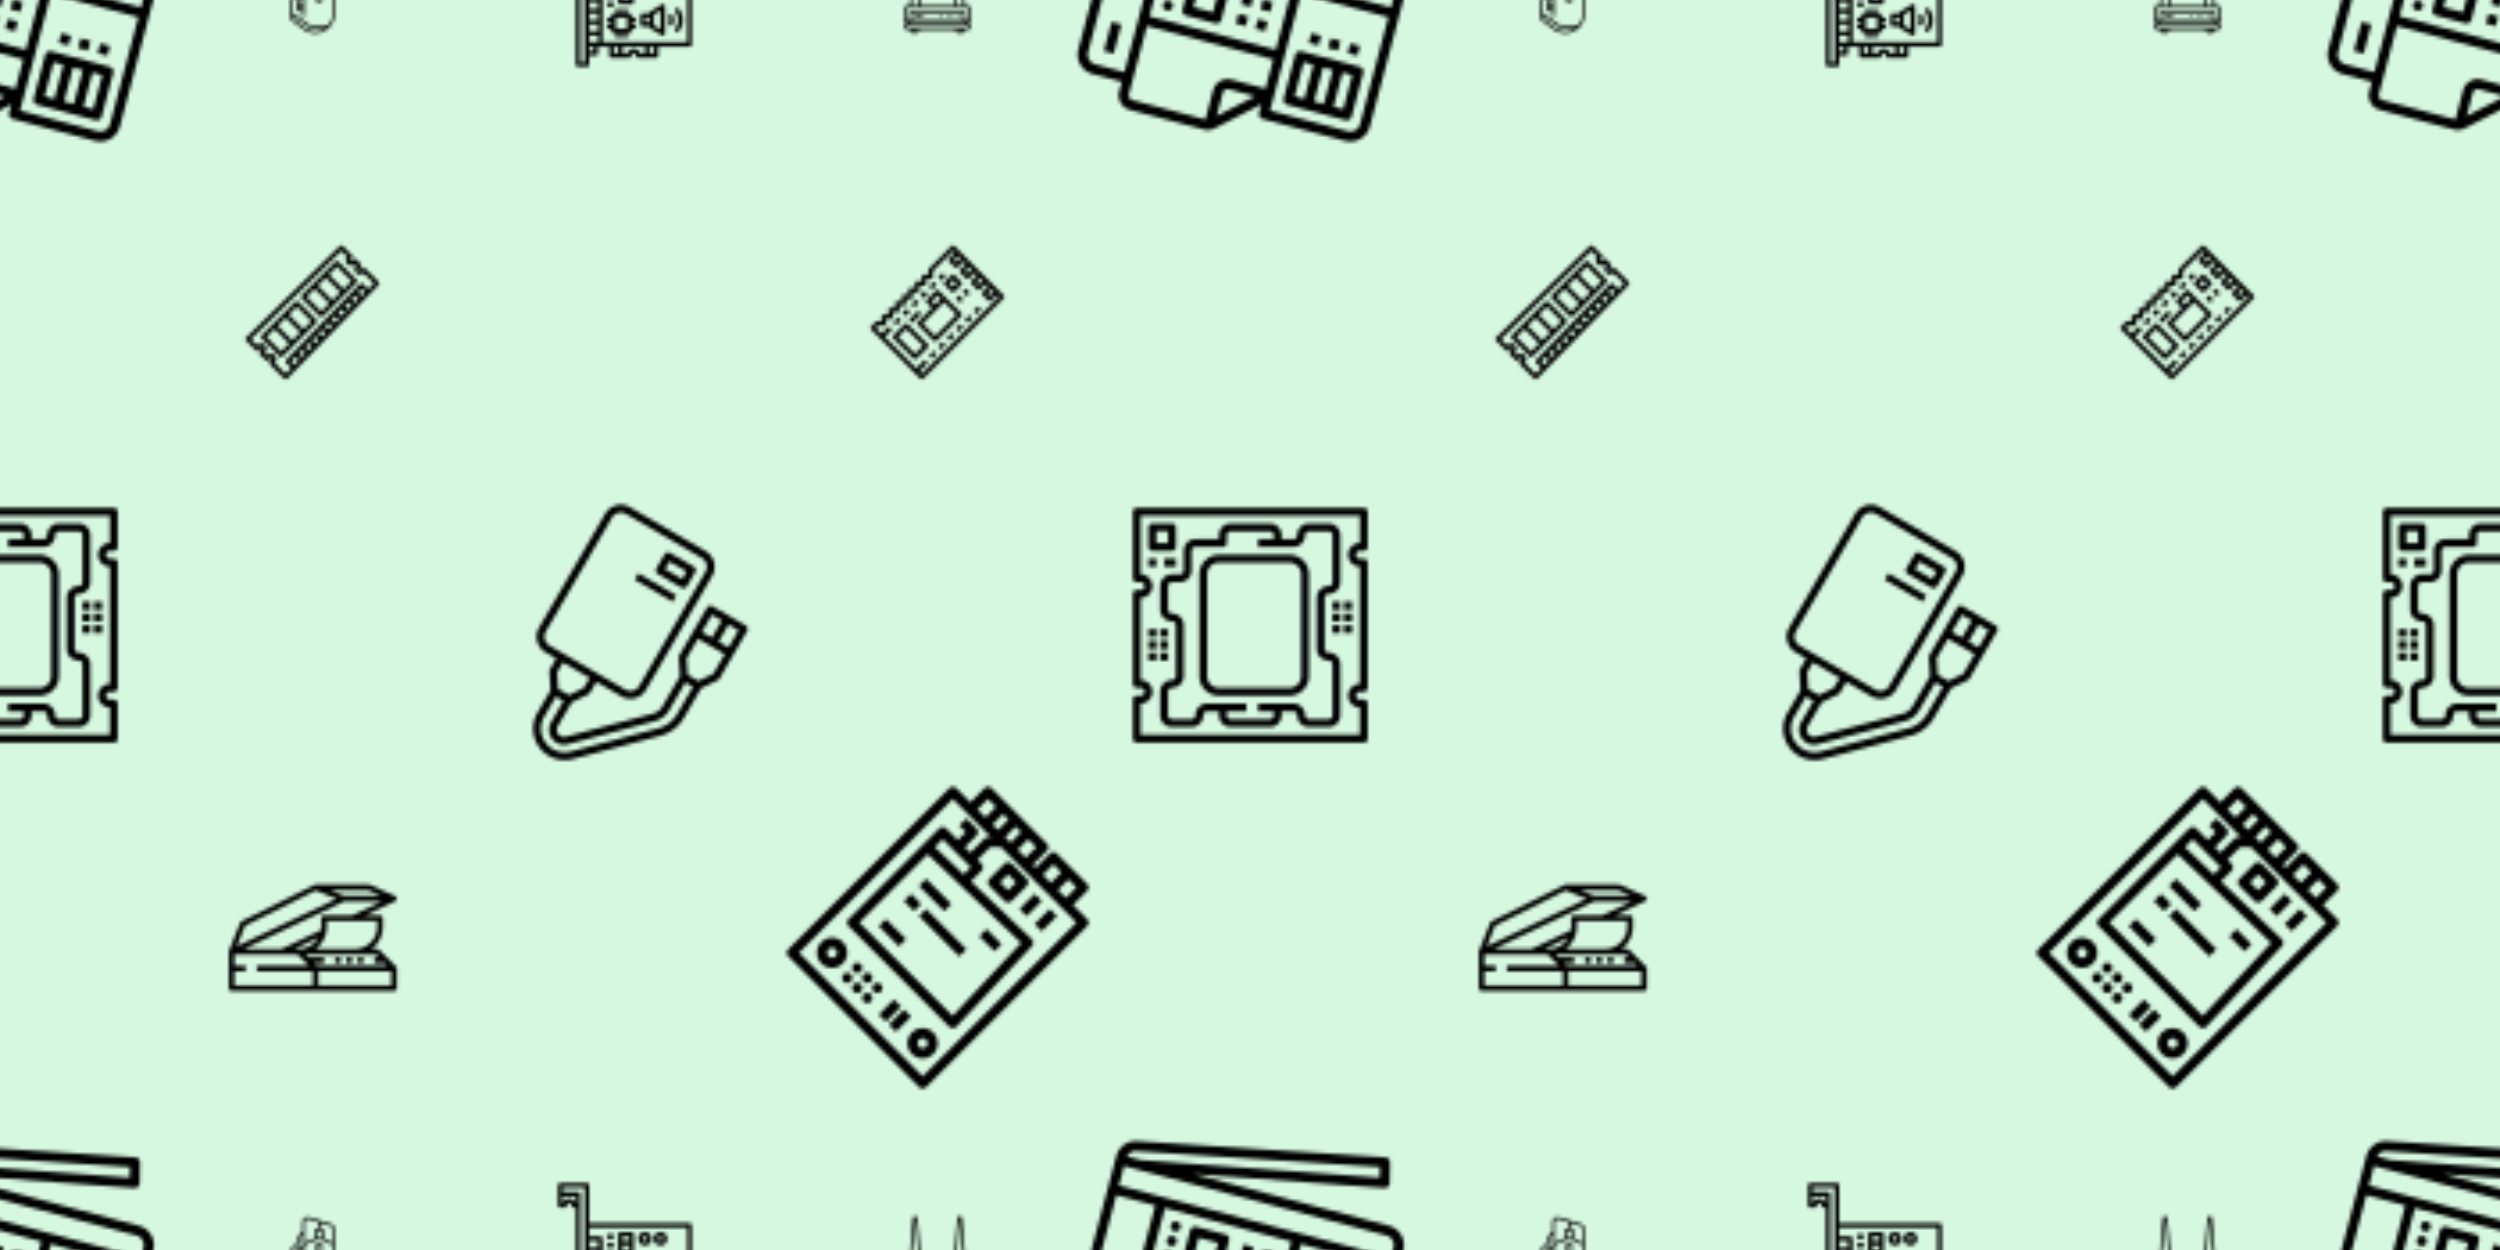 <svg xmlns="http://www.w3.org/2000/svg" xmlns:xlink="http://www.w3.org/1999/xlink" xmlns:fi="http://pattern.flaticon.com/" x="0" y="0" width="700" height="350" viewBox="0 0 700 350"><rect x="0px" y="0px" width="100%" height="100%" opacity="1" fill="#d6f7e0"/><defs><g transform="matrix(0.137 0 0 0.137 315 140)" id="L1_1"><path d="m24 496h464a8 8 0 0 0 8-8v-72a8 8 0 0 0 -8-8h-8a8 8 0 1 1 0-16h8a8 8 0 0 0 8-8v-256a8 8 0 0 0 -8-8h-8a8 8 0 1 1 0-16h8a8 8 0 0 0 8-8v-72a8 8 0 0 0 -8-8h-464a8 8 0 0 0 -8 8v136a8 8 0 0 0 8 8h8a8 8 0 1 1 0 16h-8a8 8 0 0 0 -8 8v184a8 8 0 0 0 8 8h8a8 8 0 0 1 0 16h-8a8 8 0 0 0 -8 8v80a8 8 0 0 0 8 8zm8-80a24 24 0 1 0 0-48v-168a24 24 0 1 0 0-48v-120h448v56a23.885 23.885 0 0 0 -16.967 7.013l-.021.02a24.009 24.009 0 0 0 16.987 40.967v240a24 24 0 1 0 0 48v56h-448z"/><path d="m56 104h40a8 8 0 0 0 8-8v-40a8 8 0 0 0 -8-8h-40a8 8 0 0 0 -8 8v40a8 8 0 0 0 8 8zm8-40h24v24h-24z"/><path d="m48 120h16v16h-16z"/><path d="m48 264h16v16h-16z"/><path d="m72 264h16v16h-16z"/><path d="m48 288h16v16h-16z"/><path d="m72 288h16v16h-16z"/><path d="m48 312h16v16h-16z"/><path d="m72 312h16v16h-16z"/><path d="m424 208h16v16h-16z"/><path d="m448 208h16v16h-16z"/><path d="m424 232h16v16h-16z"/><path d="m448 232h16v16h-16z"/><path d="m424 256h16v16h-16z"/><path d="m448 256h16v16h-16z"/><path d="m80 120h24v16h-24z"/><path d="m336 112h-144a40.046 40.046 0 0 0 -40 40v208a40.046 40.046 0 0 0 40 40h144a40.046 40.046 0 0 0 40-40v-208a40.046 40.046 0 0 0 -40-40zm24 248a24.027 24.027 0 0 1 -24 24h-144a24.027 24.027 0 0 1 -24-24v-208a24.027 24.027 0 0 1 24-24h144a24.027 24.027 0 0 1 24 24z"/><path d="m416 48h-40a24.027 24.027 0 0 0 -24 24 8.009 8.009 0 0 1 -8 8h-24v-8a24.027 24.027 0 0 0 -24-24h-80a24.027 24.027 0 0 0 -24 24v8h-48a24.027 24.027 0 0 0 -24 24v40a8.009 8.009 0 0 1 -8 8h-16a24.027 24.027 0 0 0 -24 24v48a24.027 24.027 0 0 0 24 24 8.009 8.009 0 0 1 8 8v104a8.009 8.009 0 0 1 -8 8 24.027 24.027 0 0 0 -24 24v48a24.027 24.027 0 0 0 24 24h40a24.027 24.027 0 0 0 24-24 8.009 8.009 0 0 1 8-8h24v8a24.027 24.027 0 0 0 24 24h80a24.027 24.027 0 0 0 24-24v-8h24a8.009 8.009 0 0 1 8 8 24.027 24.027 0 0 0 24 24h40a24.027 24.027 0 0 0 24-24v-104a24.027 24.027 0 0 0 -24-24 8.009 8.009 0 0 1 -8-8v-104a8.009 8.009 0 0 1 8-8 24.027 24.027 0 0 0 24-24v-96a24.027 24.027 0 0 0 -24-24zm8 120a8.009 8.009 0 0 1 -8 8 24.027 24.027 0 0 0 -24 24v104a24.027 24.027 0 0 0 24 24 8.009 8.009 0 0 1 8 8v104a8.009 8.009 0 0 1 -8 8h-40a8.009 8.009 0 0 1 -8-8 24.027 24.027 0 0 0 -24-24h-72v16h32v8a8.009 8.009 0 0 1 -8 8h-80a8.009 8.009 0 0 1 -8-8v-8h40v-16h-80a24.027 24.027 0 0 0 -24 24 8.009 8.009 0 0 1 -8 8h-40a8.009 8.009 0 0 1 -8-8v-48a8.009 8.009 0 0 1 8-8 24.027 24.027 0 0 0 24-24v-104a24.027 24.027 0 0 0 -24-24 8.009 8.009 0 0 1 -8-8v-48a8.009 8.009 0 0 1 8-8h16a24.027 24.027 0 0 0 24-24v-40a8.009 8.009 0 0 1 8-8h56a8 8 0 0 0 8-8v-16a8.009 8.009 0 0 1 8-8h80a8.009 8.009 0 0 1 8 8v8h-32v16h72a24.027 24.027 0 0 0 24-24 8.009 8.009 0 0 1 8-8h40a8.009 8.009 0 0 1 8 8z"/></g><g transform="matrix(0.039 0 0 0.039 252.5 340)" id="L1_3"><path d="m472 296h-16.656l-23.373-272.684a8 8 0 0 0 -7.971-7.316h-16a8 8 0 0 0 -7.971 7.316l-23.373 272.684h-241.313l-23.373-272.684a8 8 0 0 0 -7.971-7.316h-16a8 8 0 0 0 -7.971 7.316l-23.373 272.684h-16.657a24.027 24.027 0 0 0 -24 24v88a8 8 0 0 0 8 8h16v8h-16a8 8 0 0 0 -8 8v16a24.027 24.027 0 0 0 24 24h17.013a32.057 32.057 0 0 0 30.987 24h8a32.057 32.057 0 0 0 30.987-24h258.025a32.057 32.057 0 0 0 30.987 24h8a32.057 32.057 0 0 0 30.987-24h17.013a24.027 24.027 0 0 0 24-24v-16a8 8 0 0 0 -8-8h-16v-8h16a8 8 0 0 0 8-8v-88a24.027 24.027 0 0 0 -24-24zm-56.656-264h1.312l22.629 264h-46.57zm-320 0h1.312l22.629 264h-46.57zm.656 448h-8a16.008 16.008 0 0 1 -13.853-8h35.705a16.008 16.008 0 0 1 -13.853 8zm328 0h-8a16.008 16.008 0 0 1 -13.853-8h35.705a16.008 16.008 0 0 1 -13.853 8zm56-32a8.009 8.009 0 0 1 -8 8h-432a8.009 8.009 0 0 1 -8-8v-8h448zm-24-24h-400v-8h400zm-16-24h-368v-48h368zm40 0h-24v-56a8 8 0 0 0 -8-8h-384a8 8 0 0 0 -8 8v56h-24v-80a8.009 8.009 0 0 1 8-8h432a8.009 8.009 0 0 1 8 8z"/><path d="m96 368h56v16h-56z"/><circle cx="288" cy="376" r="8"/><circle cx="328" cy="376" r="8"/><circle cx="368" cy="376" r="8"/><circle cx="408" cy="376" r="8"/></g><g transform="matrix(0.132 -0.035 0.035 0.132 132.374 149.889)" id="L1_5"><path d="M386.343,213.657a7.999,7.999,0,0,0,11.313,0l24-24a7.999,7.999,0,0,0,0-11.313l-40-40a8,8,0,0,0-11.313,0l-24,24a7.999,7.999,0,0,0,0,11.313ZM376,155.314,404.686,184l-12.686,12.686L363.314,168Z"/><rect x="328px" y="154px" width="15px" height="90px" transform="matrix(0.707 -0.707 0.707 0.707 -43.009 296.167)"/><path d="M437.657,266.343a8,8,0,0,0-11.313,0l-40,40-40,40a8.002,8.002,0,0,0-2.188,4.088l-7.525,37.625L286.059,438.627A31.792,31.792,0,0,1,263.432,448H78.628A14.628,14.628,0,0,1,68.284,423.029l39.66-39.66,37.625-7.525a8.002,8.002,0,0,0,4.088-2.188l18.343-18.343L209.858,397.171a36.97,36.97,0,0,0,52.284,0l191.029-191.029a36.97,36.97,0,0,0,0-52.284L326.142,26.829a36.969,36.969,0,0,0-52.284,0L82.829,217.858a36.97,36.97,0,0,0,0,52.284L100.687,288,82.343,306.343a8.002,8.002,0,0,0-2.188,4.088l-7.525,37.625L34.912,385.775A64.568,64.568,0,0,0,80.568,496h185.608a79.475,79.475,0,0,0,56.568-23.432l49.199-49.199,37.625-7.525a8.002,8.002,0,0,0,4.088-2.188l40-40,40-40a7.999,7.999,0,0,0,0-11.313Zm-5.657,16.97L448.687,300l-28.687,28.687L403.314,312ZM88,244a20.833,20.833,0,0,1,6.142-14.829l191.029-191.029a20.971,20.971,0,0,1,29.657,0L441.858,165.171a20.971,20.971,0,0,1,0,29.657L250.829,385.858a20.971,20.971,0,0,1-29.657,0L94.142,258.829A20.833,20.833,0,0,1,88,244Zm7.37,71.944,16.63-16.63L156.687,344l-16.63,16.63-33.427,6.686L88.684,349.371Zm216.062,145.311A63.583,63.583,0,0,1,266.177,480H80.568a48.569,48.569,0,0,1-34.343-82.912l33.775-33.775L92.687,376,56.971,411.716A30.627,30.627,0,0,0,78.628,464h184.804a47.684,47.684,0,0,0,33.941-14.059l46.627-46.627L356.687,416Zm92.624-60.625-33.426,6.686L352.684,389.371l6.686-33.426L392,323.314,436.686,368Zm43.944-43.944L431.314,340l28.687-28.687L476.687,328Z"/></g><g transform="matrix(0.176 0 0 0.176 217.5 217.5)" id="L1_7"><path d="m493.657 170.343-48-48a8.002 8.002 0 0 0 -11.313 0l-22.343 22.343-4.686-4.686 22.343-22.343a8 8 0 0 0 0-11.314l-88-88a8.002 8.002 0 0 0 -11.313 0l-22.343 22.343-22.343-22.343a8.002 8.002 0 0 0 -11.313 0l-256 256a8 8 0 0 0 0 11.314l208 208a8.001 8.001 0 0 0 11.313 0l256-256a8 8 0 0 0 0-11.314l-22.343-22.343 22.343-22.343a8 8 0 0 0 0-11.314zm-53.657-31.029 12.686 12.686-16.686 16.686-12.686-12.686zm-44-10.627-12.686-12.686 16.686-16.686 12.686 12.686zm-52.686-52.686 16.686-16.686 8.686 8.686-16.686 16.686zm36.686 3.314 8.686 8.686-16.686 16.686-8.686-8.686zm-44-44.001 12.686 12.686-16.686 16.686-12.686-12.686zm-104 441.373-196.687-196.686 244.687-244.687 60.687 60.687h-4.687a8 8 0 0 0 -5.657 2.343l-22.343 22.343-8.686-8.686 18.343-18.343a8 8 0 0 0 0-11.314l-16-16-11.314 11.314 10.343 10.343-12.687 12.686-18.343-18.343a8.002 8.002 0 0 0 -11.313 0l-24 24-120 120a8 8 0 0 0 0 11.314l160 160a8.001 8.001 0 0 0 5.657 2.343c.042 0 .086 0 .129-.001a8.003 8.003 0 0 0 5.708-2.527l120-128a8 8 0 0 0 -.327-11.271l-96.613-91.783 16.76-16.76a8 8 0 0 0 0-11.314l-6.343-6.343 20-20h17.373l120 120zm156.728-212.36-108.914 116.175-148.501-148.501 108.83-108.829zm-91.436-108.932-45.832-43.541 12.54-12.54 44.687 44.687zm162.708 37.292-12.686-12.686 16.686-16.686 12.686 12.686z"/><path d="m112 280a24 24 0 1 0 -24 24 24.027 24.027 0 0 0 24-24zm-24 8a8 8 0 1 1 8-8 8.009 8.009 0 0 1 -8 8z"/><path d="m232 400a24 24 0 1 0 24 24 24.027 24.027 0 0 0 -24-24zm0 32a8 8 0 1 1 8-8 8.009 8.009 0 0 1 -8 8z"/><circle cx="112" cy="320" r="8"/><circle cx="128" cy="304" r="8"/><circle cx="128" cy="336" r="8"/><circle cx="144" cy="320" r="8"/><circle cx="144" cy="352" r="8"/><circle cx="160" cy="336" r="8"/><path d="m163.03 364h33.941v16h-33.941z" transform="matrix(0.707 -0.707 0.707 0.707 -210.323 236.236)"/><path d="m179.03 380h33.941v16h-33.941z" transform="matrix(0.707 -0.707 0.707 0.707 -216.95 252.236)"/><path d="m338.343 162.343a8 8 0 0 0 0 11.314l24 24a8.001 8.001 0 0 0 11.313 0l24-24a8 8 0 0 0 0-11.314l-24-24a8.002 8.002 0 0 0 -11.313 0zm42.343 5.657-12.687 12.687-12.687-12.687 12.687-12.687z"/><path d="m387.03 196h33.941v16h-33.941z" transform="matrix(0.707 -0.707 0.707 0.707 -25.921 345.421)"/><path d="m411.03 220h33.941v16h-33.941z" transform="matrix(0.707 -0.707 0.707 0.707 -35.862 369.421)"/><path d="m256 202.745h16v90.51h-16z" transform="matrix(0.707 -0.707 0.707 0.707 -98.039 259.314)"/><path d="m208 188.686h16v22.627h-16z" transform="matrix(0.707 -0.707 0.707 0.707 -78.156 211.314)"/><path d="m244 159.716h16v56.569h-16z" transform="matrix(0.707 -0.707 0.707 0.707 -59.127 233.255)"/><path d="m332 243.029h16v33.941h-16z" transform="matrix(0.707 -0.707 0.707 0.707 -84.264 316.569)"/><path d="m176 225.373h16v45.255h-16z" transform="matrix(0.707 -0.707 0.707 0.707 -121.472 202.758)"/></g><g transform="matrix(0.17 0.045 -0.045 0.17 317.222 295.131)" id="L1_9"><path d="m464 160h-321.922l299.396-56.137a8.001 8.001 0 0 0 6.287-9.804l-8-32a8.002 8.002 0 0 0 -9.3-5.91l-388.619 76.199a32.065 32.065 0 0 0 -25.842 31.402v236.249a32.036 32.036 0 0 0 32 32h48v16a24.027 24.027 0 0 0 24 24h121.86a23.961 23.961 0 0 0 16.055-6.161l62.085-55.876v14.037a8 8 0 0 0 8 8h136a32.036 32.036 0 0 0 32-32v-208a32.036 32.036 0 0 0 -32-32zm16 32v16h-448v-32h432a16.018 16.018 0 0 1 16 16zm-160 128h-208v-96h208zm-275.079-171.95 381.161-74.737 4.097 16.39-374.923 70.298h-22.81a16.044 16.044 0 0 1 12.475-11.95zm3.079 267.95a16.018 16.018 0 0 1 -16-16v-176h64v192zm64 32v-112h208v48h-56a24.027 24.027 0 0 0 -24 24v48h-120a8.009 8.009 0 0 1 -8-8zm144-1.963v-38.037a8.009 8.009 0 0 1 8-8h43.152zm224-46.037a16.018 16.018 0 0 1 -16 16h-128v-192h144z"/><path d="m168 304h48a8 8 0 0 0 8-8v-48a8 8 0 0 0 -8-8h-48a8 8 0 0 0 -8 8v48a8 8 0 0 0 8 8zm8-48h32v32h-32z"/><circle cx="136" cy="248" r="8"/><circle cx="136" cy="272" r="8"/><circle cx="136" cy="296" r="8"/><path d="m248 248h16v16h-16z"/><path d="m280 248h16v16h-16z"/><path d="m248 280h16v16h-16z"/><path d="m280 280h16v16h-16z"/><path d="m360 400h96a8 8 0 0 0 8-8v-72a8 8 0 0 0 -8-8h-96a8 8 0 0 0 -8 8v72a8 8 0 0 0 8 8zm88-16h-16v-56h16zm-32 0h-16v-56h16zm-48-56h16v56h-16z"/><path d="m368 280h16v16h-16z"/><path d="m400 280h16v16h-16z"/><path d="m432 280h16v16h-16z"/><path d="m56 344h16v48h-16z"/></g><g transform="matrix(0.039 0 0 0.039 77.5 340)" id="L1_11"><path d="M383.913,66.741,231.274,20.286a36.614,36.614,0,0,0-47.274,35.027v69.373l-29.657,29.656A8.001,8.001,0,0,0,152,160v36.687l-46.627,46.627a31.791,31.791,0,0,0-9.373,22.628V380a32.152,32.152,0,0,0,12.8,25.601L192,468a140.88,140.88,0,0,0,84,28c77.196,0,140-62.804,140-140V110.048a45.27,45.27,0,0,0-32.087-43.307ZM398.498,100.793a29.211,29.211,0,0,1,1.502,9.255v93.008l-64-32V112a8,8,0,0,0-8-8h-16V61.579L379.254,82.048A29.314,29.314,0,0,1,398.498,100.793ZM320,120v48h-32V120ZM209.18,38.162a20.534,20.534,0,0,1,17.436-2.569l69.384,21.117V104h-16a8,8,0,0,0-8,8v58.848l-72,32.727V55.313A20.572,20.572,0,0,1,209.18,38.162ZM184,280h-24V256h24Zm-24,16h24v24h-24Zm41.6,159.199L118.4,392.8A16.075,16.075,0,0,1,112,380V367.439L227.089,448.678A39.792,39.792,0,0,0,250.156,456h99.075a123.332,123.332,0,0,1-73.231,24A124.776,124.776,0,0,1,201.6,455.199ZM367.126,440h-116.97a23.875,23.875,0,0,1-13.84-4.394l-124.316-87.752V265.941a15.894,15.894,0,0,1,4.686-11.313l48.971-48.971A8.001,8.001,0,0,0,168,200V163.313l16-16V240h-32a8,8,0,0,0-8,8v80a8,8,0,0,0,8,8h32v40h16V221.152L281.734,184h44.378l73.888,36.944V356A123.526,123.526,0,0,1,367.126,440Z"/><path d="M312,208h-16a16.018,16.018,0,0,0-16,16v32a16.018,16.018,0,0,0,16,16h16a16.018,16.018,0,0,0,16-16V224A16.018,16.018,0,0,0,312,208Zm0,48h-16l-.01-32h16.01Z"/></g><g transform="matrix(0.098 0 0 0.098 62.5 237.5)" id="L1_13"><path d="m493.657 338.343-48-48a8.002 8.002 0 0 0 -5.657-2.343h-16.055a79.926 79.926 0 0 0 32.055-64v-24a8 8 0 0 0 -8-8h-42.406l85.839-40.773-.001-.003a7.996 7.996 0 0 0 -.182-14.534l-72-32a8.007 8.007 0 0 0 -3.249-.689h-152v.01a7.996 7.996 0 0 0 -3.578.835l-208 104a8 8 0 0 0 -3.85 4.185l-31.939 79.847-.013.033-.048.12c-.01.026-.015.053-.025.079a7.919 7.919 0 0 0 -.307.978c-.014.056-.03.111-.043.167a7.975 7.975 0 0 0 -.162 1.052c-.007.078-.007.156-.012.233-.009.154-.023.306-.023.462v104a8 8 0 0 0 8 8h464a8 8 0 0 0 8-8v-56a7.975 7.975 0 0 0 -2.343-5.657zm-56.971-34.343 8 8h-12.686v16h28.686l8 8h-201.371l-8-8h28.686v-16h-44.686l-8-8h201.373zm-233.198-16 68.102-32.348a64.027 64.027 0 0 1 -55.591 32.348zm236.511-80v16a64.072 64.072 0 0 1 -64 64h-112.05a79.928 79.928 0 0 0 32.05-64v-16h75.325l.108.227.477-.227zm-152-16a8 8 0 0 0 -8 8v24a64.161 64.161 0 0 1 -.848 10.346l-112.956 53.654h-106.707l286.316-136h106.707l-84.21 40zm162.303-56h-104.763l-40-16h108.763zm-388.005 85.795 202.066-101.033 59.667 23.867-285.021 135.384zm-30.298 130.205h32v-16h-32v-32h180.686l32 32h-148.686v16h160v40h-224zm448 40h-208v-40h208z"/><path d="m320 312h16v16h-16z"/><path d="m352 312h16v16h-16z"/><path d="m384 312h16v16h-16z"/></g><g transform="matrix(0.078 0 0 0.078 67.5 67.5)" id="L1_15"><path d="M52.004,391.317a8,8,0,0,0,5.657,2.343h.003a8.002,8.002,0,0,0,5.658-2.348l6.329-6.339A3.314,3.314,0,1,1,74.339,389.658l-6.34,6.35a8,8,0,0,0,.004,11.31l20,20a8,8,0,0,0,5.657,2.343h.003a8,8,0,0,0,5.659-2.349l5.645-5.654a3.302,3.302,0,0,1,2.347-.972h.001a3.287,3.287,0,0,1,2.338.972,3.322,3.322,0,0,1-.005,4.691l-5.65,5.66a8,8,0,0,0,.005,11.309l50.34,50.34A8.002,8.002,0,0,0,160,496h.049a7.999,7.999,0,0,0,5.676-2.412l328-336a8,8,0,0,0-.068-11.245l-48-48a8.003,8.003,0,0,0-11.313,0l-4.69,4.689a3.31,3.31,0,0,1-5.653-2.343,3.252,3.252,0,0,1,.967-2.343l4.69-4.689a8.001,8.001,0,0,0,0-11.314l-16-16a8.004,8.004,0,0,0-11.313,0l-4.69,4.689a3.31,3.31,0,0,1-5.653-2.343,3.252,3.252,0,0,1,.967-2.343l4.69-4.689a8.001,8.001,0,0,0,0-11.314l-32-32a8.001,8.001,0,0,0-11.245-.067l-336,328a8,8,0,0,0-.068,11.382ZM408.443,195.757l12.986,12.986-12.533,12.839-12.949-12.949Zm11.145-11.483,12.497-12.875,13.054,13.055L432.606,197.292Zm-34.787,35.841,12.916,12.917-12.533,12.839-12.88-12.88Zm-23.642,24.358L374.007,257.321l-12.533,12.839-12.811-12.811ZM337.518,268.832l12.779,12.779L337.763,294.449,325.021,281.707ZM313.876,293.19l12.709,12.709L314.052,318.738l-12.673-12.673ZM290.234,317.548l12.64,12.64-12.533,12.839-12.604-12.604Zm-23.642,24.358,12.571,12.571-12.533,12.839L254.096,354.782ZM242.951,366.264,255.453,378.767l-12.533,12.839L230.454,379.14Zm-23.642,24.358,12.433,12.434L219.209,415.895l-12.397-12.397ZM195.667,414.981l12.364,12.364-16.485,16.887L179.23,431.916ZM359.932,35.246l20.788,20.787a19.314,19.314,0,0,0,27.246,27.246l4.754,4.754a19.314,19.314,0,0,0,27.246,27.246L476.754,152.067l-20.437,20.936-18.66-18.66A7.999,7.999,0,0,0,432,152h-.06a8.003,8.003,0,0,0-5.681,2.428l-264,272a8.001,8.001,0,0,0,.084,11.229l18.025,18.025-20.437,20.936-38.963-38.963a19.315,19.315,0,0,0-13.645-32.97h-.011a19.191,19.191,0,0,0-13.658,5.656l-8.686-8.686.688-.69A19.314,19.314,0,1,0,58.339,373.658l-.683.684L35.382,352.068Z"/><path d="M138.343,413.657a8.001,8.001,0,0,0,11.313,0l120-120a8,8,0,0,0,0-11.314l-64-64a8.002,8.002,0,0,0-11.313,0l-120,120a8,8,0,0,0,0,11.314Zm61.657-178.344L252.686,288l-28.686,28.686L171.314,264Zm-40,40L212.686,328l-28.686,28.686L131.314,304Zm-40,40L172.686,368l-28.686,28.687L91.314,344Z"/><path d="M282.343,269.657a8.001,8.001,0,0,0,11.313,0l120-120a8,8,0,0,0,0-11.314l-64-64a8.002,8.002,0,0,0-11.313,0l-120,120a8,8,0,0,0,0,11.314ZM344,91.313,396.686,144l-28.686,28.686L315.314,120Zm-40,40L356.686,184l-28.686,28.686L275.314,160Zm-40,40L316.686,224l-28.686,28.687L235.314,200Z"/></g><g transform="matrix(0.078 0 0 0.078 242.5 67.5)" id="L1_17"><path d="m341.657 258.343-56-56-24-24a8 8 0 0 0 -11.313 0l-32 32a7.999 7.999 0 0 0 0 11.313l18.343 18.343-50.343 50.343a7.999 7.999 0 0 0 0 11.313l56 56a7.999 7.999 0 0 0 11.313 0l88-88a7.999 7.999 0 0 0 0-11.313zm-106.343-42.343 20.687-20.687 12.687 12.687-20.687 20.687zm12.687 124.687-44.687-44.687 50.343-50.343 26.343-26.343 44.687 44.687z"/><path d="m317.657 18.343a8 8 0 0 0 -11.313 0l-80 80a7.999 7.999 0 0 0 -2.343 5.657v16h-16a8 8 0 0 0 -8 8v16h-16a8 8 0 0 0 -8 8v16h-16a8 8 0 0 0 -8 8v16h-16a8 8 0 0 0 -8 8v16h-16a8 8 0 0 0 -8 8v16h-16a8 8 0 0 0 -8 8v16h-16a8 8 0 0 0 -8 8v16h-16a7.999 7.999 0 0 0 -5.657 2.343l-16 16a7.999 7.999 0 0 0 0 11.313l176 176a7.999 7.999 0 0 0 11.313 0l288-288a7.999 7.999 0 0 0 0-11.313zm141.03 163.657-14.687 14.687-8.687-8.687 14.687-14.687zm-40-40-14.687 14.687-8.687-8.687 14.687-14.687zm-40-40-14.687 14.687-8.687-8.687 14.687-14.687zm-40-40-14.687 14.687-8.687-8.687 14.687-14.687zm-138.687 414.687-8.687-8.687 30.343-30.343-11.313-11.313-30.343 30.343-112.687-112.687 26.343-26.343-11.313-11.313-26.343 26.343-20.687-20.687 8-8h20.687a8 8 0 0 0 8-8v-16h16a8 8 0 0 0 8-8v-16h16a8 8 0 0 0 8-8v-16h16a8 8 0 0 0 8-8v-16h16a8 8 0 0 0 8-8v-16h16a8 8 0 0 0 8-8v-16h16a8 8 0 0 0 8-8v-16h16a8 8 0 0 0 8-8v-20.687l72-72 6.687 6.687-20.343 20.343a7.999 7.999 0 0 0 0 11.313l20 20a7.999 7.999 0 0 0 11.313 0l20.343-20.343 8.687 8.687-20.343 20.343a7.999 7.999 0 0 0 0 11.313l20 20a7.999 7.999 0 0 0 11.313 0l20.343-20.343 8.687 8.687-20.343 20.343a7.999 7.999 0 0 0 0 11.313l20 20a7.999 7.999 0 0 0 11.313 0l20.343-20.343 8.687 8.687-20.343 20.343a7.999 7.999 0 0 0 0 11.313l20 20a7.999 7.999 0 0 0 11.313 0l20.343-20.343 6.687 6.687z"/><path d="m100.686 280h22.627v16h-22.627z" transform="matrix(0.707 -0.707 0.707 0.707 -170.843 163.549)"/><path d="m132.686 248h22.627v16h-22.627z" transform="matrix(0.707 -0.707 0.707 0.707 -138.843 176.804)"/><path d="m164.686 216h22.627v16h-22.627z" transform="matrix(0.707 -0.707 0.707 0.707 -106.843 190.059)"/><path d="m196.686 184h22.627v16h-22.627z" transform="matrix(0.707 -0.707 0.707 0.707 -74.843 203.314)"/><path d="m228.686 152h22.627v16h-22.627z" transform="matrix(0.707 -0.707 0.707 0.707 -42.843 216.569)"/><path d="m260.686 120h22.627v16h-22.627z" transform="matrix(0.707 -0.707 0.707 0.707 -10.843 229.823)"/><path d="m228.686 400h22.627v16h-22.627z" transform="matrix(0.707 -0.707 0.707 0.707 -218.205 289.206)"/><path d="m260.686 368h22.627v16h-22.627z" transform="matrix(0.707 -0.707 0.707 0.707 -186.205 302.461)"/><path d="m292.686 336h22.627v16h-22.627z" transform="matrix(0.707 -0.707 0.707 0.707 -154.205 315.716)"/><path d="m324.686 304h22.627v16h-22.627z" transform="matrix(0.707 -0.707 0.707 0.707 -122.205 328.971)"/><path d="m356.686 272h22.627v16h-22.627z" transform="matrix(0.707 -0.707 0.707 0.707 -90.205 342.225)"/><path d="m388.686 240h22.627v16h-22.627z" transform="matrix(0.707 -0.707 0.707 0.707 -58.205 355.48)"/><path d="m282.343 157.657 24 24a7.999 7.999 0 0 0 11.313 0l24-24a7.999 7.999 0 0 0 0-11.313l-24-24a8 8 0 0 0 -11.313 0l-24 24a7.999 7.999 0 0 0 0 11.313zm29.657-18.343 12.687 12.687-12.687 12.687-12.687-12.687z"/><path d="m352 172.686h16v22.627h-16z" transform="matrix(0.707 -0.707 0.707 0.707 -24.666 308.451)"/><path d="m328 196.686h16v22.627h-16z" transform="matrix(0.707 -0.707 0.707 0.707 -48.666 298.51)"/><path d="m153.373 264h45.255v16h-45.255z" transform="matrix(0.707 -0.707 0.707 0.707 -140.784 204.118)"/><path d="m149.657 298.343a8 8 0 0 0 -11.313 0l-40 40a7.999 7.999 0 0 0 0 11.313l72 72a7.999 7.999 0 0 0 11.313 0l40-40a7.999 7.999 0 0 0 0-11.313zm26.343 106.343-60.686-60.686 28.686-28.686 60.686 60.686z"/></g><g transform="matrix(0.078 0 0 0.078 155 330)" id="L1_18"><path d="m488 160h-360v-136a8 8 0 0 0 -8-8h-96a8 8 0 0 0 -8 8v72a8 8 0 0 0 8 8h16a8 8 0 0 0 8-8 8 8 0 1 1 16 0 8 8 0 0 0 8 8h8v384a8 8 0 0 0 8 8h32a8 8 0 0 0 8-8v-32h24a8 8 0 0 0 8-8v-24h40v32a8 8 0 0 0 8 8h64a8 8 0 0 0 8-8 8 8 0 0 1 16 0 8 8 0 0 0 8 8h64a8 8 0 0 0 8-8v-32h112a8 8 0 0 0 8-8v-248a8 8 0 0 0 -8-8zm-360 144h32v24h-32zm32-16h-32v-24h32zm-32 56h32v24h-32zm32-96h-32v-24h32zm-81.371-160a24.002 24.002 0 0 0 -45.258 0h-1.371v-24h48v24zm33.371 392h-16v-424a8 8 0 0 0 -8-8h-56v-16h80zm32-40h-16v-16h16zm8-32h-24v-24h32v24zm64 16h16v24h-16zm72 8a24.042 24.042 0 0 0 -22.629 16h-17.371v-24h80v24h-17.371a24.042 24.042 0 0 0 -22.629-16zm72 16h-16v-24h16zm120-40h-304v-192a8 8 0 0 0 -8-8h-40v-32h352z"/><path d="m240 272h40a8 8 0 0 0 8-8v-64a8 8 0 0 0 -8-8h-40a8 8 0 0 0 -8 8v64a8 8 0 0 0 8 8zm32-16h-24v-16h24zm-24-48h24v16h-24z"/><path d="m384 240a24 24 0 1 0 -24-24 24.027 24.027 0 0 0 24 24zm0-32a8 8 0 1 1 -8 8 8.009 8.009 0 0 1 8-8z"/><path d="m328 240a24 24 0 1 0 -24-24 24.027 24.027 0 0 0 24 24zm0-32a8 8 0 1 1 -8 8 8.009 8.009 0 0 1 8-8z"/><path d="m208 368a8 8 0 0 0 8 8h8v16h16v-16h8v16h16v-16h8a8 8 0 0 0 8-8v-8h16v-16h-16v-8h16v-16h-16v-8a8 8 0 0 0 -8-8h-8v-16h-16v16h-8v-16h-16v16h-8a8 8 0 0 0 -8 8v8h-16v16h16v8h-16v16h16zm16-48h40v40h-40z"/><path d="m192 200h24v16h-24z"/><path d="m192 232h24v16h-24z"/><path d="m192 264h24v16h-24z"/><path d="m395.942 273.038a8.006 8.006 0 0 0 -8.058.102l-40 24a8.002 8.002 0 0 0 -3.884 6.86h-24a8 8 0 0 0 -8 8v32a8 8 0 0 0 8 8h24a8.002 8.002 0 0 0 3.884 6.86l40 24a8 8 0 0 0 12.116-6.86v-96a8.001 8.001 0 0 0 -4.059-6.962zm-67.941 62.962v-16h16v16zm56 25.87-24-14.399v-38.941l24-14.399z"/><path d="m422.628 351.029a32.039 32.039 0 0 0 0-45.255l-11.314 11.314a16.019 16.019 0 0 1 0 22.628z"/><path d="m433.942 362.343 11.312 11.314a64 64 0 0 0 .001-90.511l-11.314 11.314a47.999 47.999 0 0 1 .001 67.882z"/></g></defs><g fi:class="KUsePattern"><pattern id="pattern_L1_1" width="350" height="350" patternUnits="userSpaceOnUse"><use xlink:href="#L1_1" x="-350" y="-350"/><use xlink:href="#L1_1" x="0" y="-350"/><use xlink:href="#L1_1" x="350" y="-350"/><use xlink:href="#L1_1" x="-350" y="0"/><use xlink:href="#L1_1" x="0" y="0"/><use xlink:href="#L1_1" x="350" y="0"/><use xlink:href="#L1_1" x="-350" y="350"/><use xlink:href="#L1_1" x="0" y="350"/><use xlink:href="#L1_1" x="350" y="350"/></pattern><rect x="0" y="0" width="100%" height="100%" fill="url(#pattern_L1_1)"/></g><g fi:class="KUsePattern"><pattern id="pattern_L1_3" width="350" height="350" patternUnits="userSpaceOnUse"><use xlink:href="#L1_3" x="-350" y="-350"/><use xlink:href="#L1_3" x="0" y="-350"/><use xlink:href="#L1_3" x="350" y="-350"/><use xlink:href="#L1_3" x="-350" y="0"/><use xlink:href="#L1_3" x="0" y="0"/><use xlink:href="#L1_3" x="350" y="0"/><use xlink:href="#L1_3" x="-350" y="350"/><use xlink:href="#L1_3" x="0" y="350"/><use xlink:href="#L1_3" x="350" y="350"/></pattern><rect x="0" y="0" width="100%" height="100%" fill="url(#pattern_L1_3)"/></g><g fi:class="KUsePattern"><pattern id="pattern_L1_5" width="350" height="350" patternUnits="userSpaceOnUse"><use xlink:href="#L1_5" x="-350" y="-350"/><use xlink:href="#L1_5" x="0" y="-350"/><use xlink:href="#L1_5" x="350" y="-350"/><use xlink:href="#L1_5" x="-350" y="0"/><use xlink:href="#L1_5" x="0" y="0"/><use xlink:href="#L1_5" x="350" y="0"/><use xlink:href="#L1_5" x="-350" y="350"/><use xlink:href="#L1_5" x="0" y="350"/><use xlink:href="#L1_5" x="350" y="350"/></pattern><rect x="0" y="0" width="100%" height="100%" fill="url(#pattern_L1_5)"/></g><g fi:class="KUsePattern"><pattern id="pattern_L1_7" width="350" height="350" patternUnits="userSpaceOnUse"><use xlink:href="#L1_7" x="-350" y="-350"/><use xlink:href="#L1_7" x="0" y="-350"/><use xlink:href="#L1_7" x="350" y="-350"/><use xlink:href="#L1_7" x="-350" y="0"/><use xlink:href="#L1_7" x="0" y="0"/><use xlink:href="#L1_7" x="350" y="0"/><use xlink:href="#L1_7" x="-350" y="350"/><use xlink:href="#L1_7" x="0" y="350"/><use xlink:href="#L1_7" x="350" y="350"/></pattern><rect x="0" y="0" width="100%" height="100%" fill="url(#pattern_L1_7)"/></g><g fi:class="KUsePattern"><pattern id="pattern_L1_9" width="350" height="350" patternUnits="userSpaceOnUse"><use xlink:href="#L1_9" x="-350" y="-350"/><use xlink:href="#L1_9" x="0" y="-350"/><use xlink:href="#L1_9" x="350" y="-350"/><use xlink:href="#L1_9" x="-350" y="0"/><use xlink:href="#L1_9" x="0" y="0"/><use xlink:href="#L1_9" x="350" y="0"/><use xlink:href="#L1_9" x="-350" y="350"/><use xlink:href="#L1_9" x="0" y="350"/><use xlink:href="#L1_9" x="350" y="350"/></pattern><rect x="0" y="0" width="100%" height="100%" fill="url(#pattern_L1_9)"/></g><g fi:class="KUsePattern"><pattern id="pattern_L1_11" width="350" height="350" patternUnits="userSpaceOnUse"><use xlink:href="#L1_11" x="-350" y="-350"/><use xlink:href="#L1_11" x="0" y="-350"/><use xlink:href="#L1_11" x="350" y="-350"/><use xlink:href="#L1_11" x="-350" y="0"/><use xlink:href="#L1_11" x="0" y="0"/><use xlink:href="#L1_11" x="350" y="0"/><use xlink:href="#L1_11" x="-350" y="350"/><use xlink:href="#L1_11" x="0" y="350"/><use xlink:href="#L1_11" x="350" y="350"/></pattern><rect x="0" y="0" width="100%" height="100%" fill="url(#pattern_L1_11)"/></g><g fi:class="KUsePattern"><pattern id="pattern_L1_13" width="350" height="350" patternUnits="userSpaceOnUse"><use xlink:href="#L1_13" x="-350" y="-350"/><use xlink:href="#L1_13" x="0" y="-350"/><use xlink:href="#L1_13" x="350" y="-350"/><use xlink:href="#L1_13" x="-350" y="0"/><use xlink:href="#L1_13" x="0" y="0"/><use xlink:href="#L1_13" x="350" y="0"/><use xlink:href="#L1_13" x="-350" y="350"/><use xlink:href="#L1_13" x="0" y="350"/><use xlink:href="#L1_13" x="350" y="350"/></pattern><rect x="0" y="0" width="100%" height="100%" fill="url(#pattern_L1_13)"/></g><g fi:class="KUsePattern"><pattern id="pattern_L1_15" width="350" height="350" patternUnits="userSpaceOnUse"><use xlink:href="#L1_15" x="-350" y="-350"/><use xlink:href="#L1_15" x="0" y="-350"/><use xlink:href="#L1_15" x="350" y="-350"/><use xlink:href="#L1_15" x="-350" y="0"/><use xlink:href="#L1_15" x="0" y="0"/><use xlink:href="#L1_15" x="350" y="0"/><use xlink:href="#L1_15" x="-350" y="350"/><use xlink:href="#L1_15" x="0" y="350"/><use xlink:href="#L1_15" x="350" y="350"/></pattern><rect x="0" y="0" width="100%" height="100%" fill="url(#pattern_L1_15)"/></g><g fi:class="KUsePattern"><pattern id="pattern_L1_17" width="350" height="350" patternUnits="userSpaceOnUse"><use xlink:href="#L1_17" x="-350" y="-350"/><use xlink:href="#L1_17" x="0" y="-350"/><use xlink:href="#L1_17" x="350" y="-350"/><use xlink:href="#L1_17" x="-350" y="0"/><use xlink:href="#L1_17" x="0" y="0"/><use xlink:href="#L1_17" x="350" y="0"/><use xlink:href="#L1_17" x="-350" y="350"/><use xlink:href="#L1_17" x="0" y="350"/><use xlink:href="#L1_17" x="350" y="350"/></pattern><rect x="0" y="0" width="100%" height="100%" fill="url(#pattern_L1_17)"/></g><g fi:class="KUsePattern"><pattern id="pattern_L1_18" width="350" height="350" patternUnits="userSpaceOnUse"><use xlink:href="#L1_18" x="-350" y="-350"/><use xlink:href="#L1_18" x="0" y="-350"/><use xlink:href="#L1_18" x="350" y="-350"/><use xlink:href="#L1_18" x="-350" y="0"/><use xlink:href="#L1_18" x="0" y="0"/><use xlink:href="#L1_18" x="350" y="0"/><use xlink:href="#L1_18" x="-350" y="350"/><use xlink:href="#L1_18" x="0" y="350"/><use xlink:href="#L1_18" x="350" y="350"/></pattern><rect x="0" y="0" width="100%" height="100%" fill="url(#pattern_L1_18)"/></g></svg>